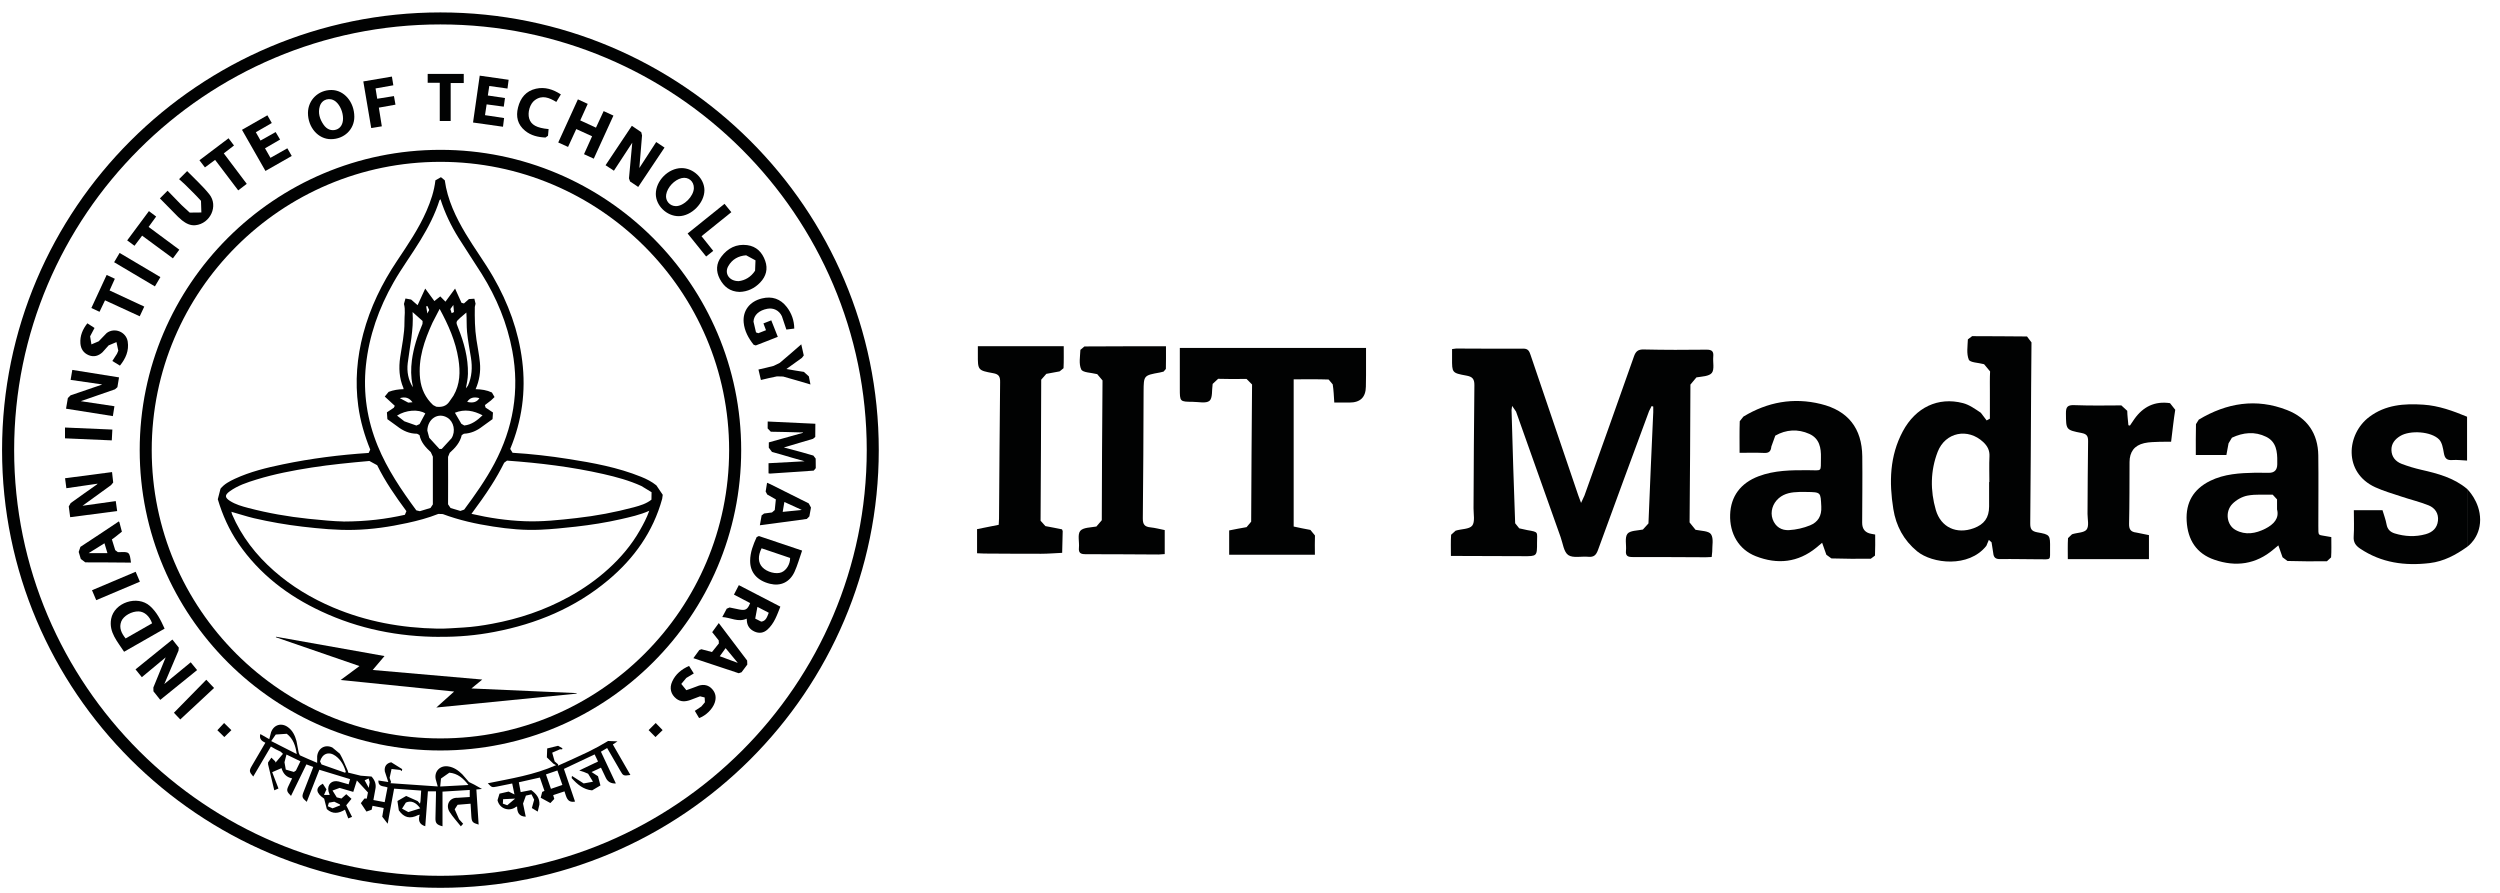 <?xml version="1.0" encoding="UTF-8"?>
<svg width="126px" height="45px" viewBox="0 0 126 45" version="1.1" xmlns="http://www.w3.org/2000/svg" xmlns:xlink="http://www.w3.org/1999/xlink">
    <title>HGF - Logo - IIT</title>
    <g id="Page-1" stroke="none" stroke-width="1" fill="none" fill-rule="evenodd">
        <g id="HGF---Home---Desktop" transform="translate(-1415, -2894)" fill="#010202">
            <g id="Logo---IIT" transform="translate(1415.104, 2894.626)">
                <path d="M18.481,39.082 L18.528,38.793 L18.476,38.609 L18.275,38.701 L18.481,39.082 Z M17.042,39.964 L17.024,39.914 L16.742,39.78 L16.471,39.83 L16.418,40.008 L16.655,40.114 L17.042,39.964 Z M21.076,40.114 C20.852,39.798 20.602,39.709 20.351,39.824 L20.159,40.129 L20.475,40.303 L21.076,40.114 Z M14.334,37.404 L14.234,37.791 L14.3,38.162 L14.708,38.28 L14.811,38.209 L15.038,37.743 C14.795,37.625 14.566,37.515 14.337,37.404 L14.334,37.404 Z M22.082,39.014 C22.567,38.988 23.018,38.967 23.505,38.938 C23.241,38.593 22.957,38.354 22.543,38.317 L22.122,38.612 L22.082,39.014 Z M17.29,38.32 L17.324,38.275 C17.235,37.956 17.082,37.675 16.808,37.472 C16.473,37.228 16.139,37.351 16.026,37.751 L16.102,37.901 C16.497,38.038 16.892,38.18 17.29,38.32 L17.29,38.32 Z M14.851,37.378 C14.793,36.952 14.669,36.604 14.35,36.357 L13.794,36.394 L13.565,36.725 C14.002,36.946 14.408,37.154 14.851,37.378 L14.851,37.378 Z M15.881,37.822 L15.881,37.488 C15.928,37.083 16.276,36.873 16.647,37.049 L17.024,37.362 C17.182,37.633 17.295,37.93 17.424,38.217 L17.446,38.314 L18.078,38.469 L18.623,38.512 C18.792,38.701 18.873,38.911 18.81,39.172 L18.715,39.695 L19.284,39.803 C19.332,39.553 19.377,39.317 19.427,39.061 C19.255,38.977 18.952,39.059 18.968,38.711 L19.466,38.788 L19.292,38.256 C19.25,38.001 19.385,37.833 19.614,37.793 L20.167,38.138 L20.146,38.241 L20.069,38.18 L19.63,38.13 L19.532,38.58 L19.608,38.793 L19.569,38.846 C20.357,38.901 21.147,38.956 21.958,39.011 L21.856,38.648 C21.771,38.254 22.074,37.941 22.475,37.999 C22.767,38.038 22.991,38.201 23.194,38.398 L23.531,38.788 L23.789,38.914 L24.187,39.138 L23.905,39.164 C23.942,39.759 23.982,40.345 24.019,40.934 C23.71,40.842 23.674,40.803 23.652,40.519 L23.613,39.88 L22.96,39.935 L22.812,40.161 L23.033,40.663 L23.239,40.892 L23.123,41.021 C22.915,40.761 22.717,40.545 22.559,40.3 C22.346,39.974 22.528,39.559 22.973,39.582 L23.571,39.543 L23.571,39.188 C23.115,39.214 22.672,39.243 22.198,39.272 L22.198,41.019 C21.908,40.945 21.837,40.858 21.843,40.608 C21.85,40.214 21.861,39.819 21.869,39.422 L21.869,39.256 L21.463,39.256 C21.418,39.845 21.374,40.429 21.329,41.016 C21.021,40.924 20.965,40.713 21.05,40.432 L20.965,40.456 C20.554,40.661 20.259,40.587 19.996,40.214 L19.927,39.745 L20.367,39.49 L20.944,39.748 L21.063,39.882 L21.089,39.753 L21.123,39.219 C20.67,39.188 20.222,39.156 19.759,39.122 C19.703,39.417 19.651,39.703 19.598,39.993 C19.545,40.277 19.495,40.558 19.435,40.89 L19.161,40.535 L19.234,40.098 L18.671,39.987 L18.626,40.185 L18.365,40.277 L18.083,39.853 L18.265,39.619 L18.381,39.624 L18.441,39.314 L17.883,38.709 L17.701,39.285 L17.013,39.085 L16.655,39.217 L16.869,39.561 L17.106,39.619 L17.348,39.401 L17.611,39.635 L17.345,39.961 L17.64,40.545 L17.448,40.621 L17.282,40.182 C16.961,40.377 16.658,40.419 16.368,40.153 L16.234,39.627 C15.807,39.335 15.778,39.082 16.165,38.872 L16.35,39.159 L16.226,39.438 L16.513,39.44 L16.452,39.256 C16.379,38.906 16.616,38.677 16.966,38.761 L17.467,38.904 L17.54,38.643 C17.024,38.485 16.518,38.33 15.991,38.17 C15.786,38.693 15.572,39.238 15.356,39.787 C15.114,39.582 15.098,39.532 15.204,39.267 C15.346,38.904 15.488,38.54 15.628,38.177 L15.683,38.028 L15.338,37.899 C15.08,38.427 14.824,38.956 14.563,39.488 C14.339,39.264 14.326,39.209 14.45,38.956 L14.619,38.604 C14.324,38.548 14.163,38.359 14.084,38.088 L13.615,38.291 C13.715,38.551 13.82,38.825 13.931,39.114 L13.72,39.206 C13.612,38.756 13.51,38.327 13.407,37.896 L13.407,37.799 L13.575,37.559 L13.768,37.749 L13.784,37.809 L14.158,37.367 L14.044,37.259 L13.789,37.136 L13.549,36.999 C13.254,37.496 12.956,38.004 12.659,38.512 C12.45,38.27 12.445,38.217 12.595,37.962 C12.817,37.583 13.038,37.204 13.27,36.809 C13.091,36.725 12.946,36.617 13.017,36.37 L13.467,36.628 L13.557,36.281 C13.697,35.894 14.089,35.781 14.418,36.031 C14.65,36.202 14.764,36.452 14.837,36.717 L14.953,37.322 L15.009,37.441 C15.29,37.57 15.575,37.691 15.881,37.822 L15.881,37.822 Z" id="Fill-707"></path>
                <path d="M25.859,39.624 L25.253,39.653 L25.24,39.877 L25.461,39.958 L25.859,39.624 Z M27.413,38.406 C27.5,38.656 27.579,38.888 27.663,39.132 L28.24,38.935 C28.154,38.685 28.072,38.451 27.988,38.206 L27.413,38.404 L27.413,38.406 Z M26.702,40.098 L26.818,39.677 L26.683,39.409 L26.402,39.472 L26.257,39.874 L26.394,40.535 C26.049,40.527 25.959,40.308 25.959,40.029 L25.917,40.029 C25.572,40.306 25.066,40.14 24.971,39.703 L25.071,39.374 L25.53,39.269 L25.825,39.414 L25.711,38.861 C25.445,38.914 25.19,38.969 24.934,39.019 C24.686,39.067 24.686,39.064 24.481,38.851 C25.653,38.612 26.823,38.43 27.922,37.938 L27.79,37.867 L27.458,37.546 L27.474,37.096 L28.024,36.962 L28.243,37.088 L28.227,37.141 L28.117,37.138 L27.727,37.309 L27.851,37.749 L28.027,37.899 L28.019,37.964 C28.528,37.733 29.041,37.509 29.547,37.265 C29.887,37.099 30.219,36.917 30.543,36.72 L31.017,36.738 L30.783,36.894 C31.078,37.409 31.37,37.917 31.668,38.433 C31.315,38.483 31.307,38.48 31.154,38.212 C30.933,37.833 30.714,37.454 30.496,37.075 L30.182,37.259 C30.432,37.793 30.683,38.325 30.936,38.861 C30.693,38.872 30.525,38.777 30.43,38.577 L30.185,38.064 L29.711,38.285 L30.035,38.496 L30.158,38.961 L29.737,39.209 C29.297,39.169 28.986,38.901 28.707,38.588 L28.723,38.48 L29.313,38.859 L29.782,38.772 L29.537,38.37 L29.323,38.28 L29.089,38.206 C29.418,38.051 29.721,37.906 30.037,37.754 L29.866,37.396 C29.347,37.641 28.838,37.88 28.317,38.127 C28.501,38.672 28.691,39.222 28.878,39.774 C28.464,39.848 28.443,39.522 28.346,39.259 L27.777,39.448 L27.832,39.64 L27.635,39.848 L27.147,39.58 L27.224,39.285 L27.337,39.235 C27.255,38.993 27.173,38.759 27.105,38.562 C26.744,38.643 26.404,38.722 26.046,38.801 L26.138,39.296 L26.668,39.193 C26.915,39.374 27.108,39.593 27.081,39.927 L26.997,40.279 L26.699,40.098 L26.702,40.098 Z" id="Fill-708"></path>
                <path d="M38.63,23.23 L38.63,22.72 C39.22,22.688 39.813,22.656 40.45,22.622 C40.205,22.554 40,22.496 39.797,22.438 C39.467,22.343 39.138,22.238 38.804,22.151 L38.643,21.936 L38.645,21.67 C39.222,21.509 39.791,21.349 40.363,21.188 L40.366,21.167 L40.231,21.167 C39.736,21.154 39.241,21.138 38.746,21.133 L38.585,20.967 L38.588,20.618 C39.378,20.654 40.166,20.691 40.99,20.731 L40.985,21.396 L40.872,21.491 C40.384,21.638 39.892,21.78 39.402,21.925 C39.694,22.001 39.997,22.08 40.297,22.164 L40.89,22.335 L41.006,22.488 L41.011,22.969 L40.906,23.093 C40.171,23.148 39.438,23.193 38.703,23.243 L38.63,23.23 Z" id="Fill-709"></path>
                <path d="M4.06,24.864 C4.611,24.787 5.161,24.708 5.73,24.629 L5.801,25.132 C5.008,25.235 4.226,25.334 3.433,25.44 L3.362,24.898 L3.459,24.729 C3.897,24.411 4.339,24.103 4.782,23.79 L4.816,23.751 C4.292,23.827 3.773,23.903 3.241,23.98 L3.175,23.477 C3.963,23.375 4.74,23.272 5.543,23.167 L5.601,23.693 L5.493,23.824 C5.016,24.172 4.54,24.516 4.06,24.861 L4.06,24.864 Z" id="Fill-710"></path>
                <path d="M5.584,20.346 C4.794,20.219 4.017,20.096 3.224,19.972 L3.316,19.435 L3.453,19.299 C3.969,19.12 4.486,18.946 5.002,18.77 L5.041,18.749 C4.517,18.672 3.993,18.596 3.455,18.52 L3.54,18.017 C4.327,18.144 5.099,18.267 5.895,18.394 L5.813,18.888 L5.69,18.996 C5.155,19.185 4.617,19.37 4.082,19.554 L3.967,19.593 C4.557,19.683 5.105,19.764 5.663,19.848 L5.584,20.348 L5.584,20.346 Z" id="Fill-711"></path>
                <path d="M32.966,6.531 L33.388,6.812 C32.942,7.478 32.505,8.133 32.062,8.796 L31.651,8.52 L31.596,8.364 C31.649,7.767 31.707,7.17 31.762,6.565 C31.456,7.033 31.151,7.499 30.837,7.978 L30.416,7.701 C30.856,7.041 31.293,6.386 31.741,5.715 L32.215,6.036 L32.255,6.199 C32.213,6.752 32.165,7.307 32.12,7.841 C32.386,7.425 32.671,6.989 32.969,6.531 L32.966,6.531 Z" id="Fill-712"></path>
                <path d="M7.972,34.646 L7.63,34.217 L7.625,34.025 C7.83,33.512 8.043,32.999 8.246,32.505 C7.864,32.823 7.461,33.157 7.045,33.504 L6.726,33.11 C7.345,32.607 7.957,32.115 8.584,31.607 L8.908,32.015 L8.892,32.168 C8.668,32.699 8.441,33.231 8.215,33.762 L8.175,33.851 C8.636,33.473 9.068,33.118 9.508,32.754 L9.83,33.146 C9.208,33.649 8.597,34.141 7.972,34.649 L7.972,34.646 Z" id="Fill-713"></path>
                <path d="M38.28,27.008 C38.085,27.398 38.103,27.734 38.319,27.963 C38.548,28.208 39.017,28.331 39.286,28.218 C39.534,28.116 39.723,27.8 39.718,27.495 C39.241,27.334 38.764,27.174 38.28,27.008 L38.28,27.008 Z M40.321,27.127 C40.19,27.5 40.092,27.863 39.939,28.197 C39.694,28.723 39.233,28.929 38.704,28.797 C38.056,28.637 37.7,28.226 37.703,27.64 C37.705,27.211 37.858,26.824 38.032,26.443 L38.143,26.39 C38.854,26.627 39.565,26.869 40.324,27.124 L40.321,27.127 Z" id="Fill-714"></path>
                <path d="M7.562,30.789 C7.433,30.426 7.178,30.202 6.888,30.189 C6.543,30.176 6.121,30.407 6.008,30.694 C5.882,31.02 6.019,31.289 6.227,31.552 C6.677,31.294 7.12,31.041 7.562,30.789 M8.192,31.057 C7.51,31.446 6.846,31.825 6.15,32.223 C5.821,31.71 5.376,31.244 5.497,30.57 C5.65,29.739 6.819,29.355 7.452,29.915 C7.799,30.223 7.997,30.626 8.192,31.057" id="Fill-715"></path>
                <path d="M17.185,5.344 C17.185,5.023 17.035,4.676 16.822,4.497 C16.532,4.257 16.124,4.368 16.015,4.726 C15.913,5.062 16.008,5.375 16.203,5.657 C16.366,5.896 16.6,5.983 16.835,5.909 C17.059,5.838 17.185,5.633 17.185,5.344 M16.574,6.388 C15.934,6.391 15.415,5.794 15.417,5.062 C15.423,4.413 15.936,3.91 16.598,3.91 C17.238,3.91 17.752,4.512 17.754,5.26 C17.754,5.896 17.243,6.388 16.574,6.388" id="Fill-716"></path>
                <path d="M37.125,13.543 C37.436,13.509 37.744,13.34 37.952,13.017 L37.973,12.496 L37.502,12.241 C37.112,12.269 36.796,12.443 36.601,12.788 C36.395,13.148 36.64,13.545 37.125,13.543 M37.172,14.087 C36.69,14.074 36.379,13.824 36.171,13.427 C35.971,13.04 35.989,12.656 36.25,12.312 C36.574,11.883 37.006,11.657 37.554,11.728 C38.023,11.791 38.31,12.091 38.461,12.517 C38.608,12.927 38.508,13.301 38.21,13.611 C37.928,13.908 37.575,14.074 37.172,14.087" id="Fill-717"></path>
                <path d="M34.867,8.856 C34.875,8.509 34.588,8.272 34.25,8.351 C33.887,8.435 33.528,8.816 33.47,9.185 C33.42,9.49 33.652,9.763 33.963,9.763 C34.364,9.763 34.856,9.269 34.867,8.856 M32.949,9.15 C32.949,8.485 33.576,7.851 34.242,7.846 C34.843,7.84 35.396,8.372 35.399,8.958 C35.402,9.603 34.743,10.269 34.1,10.269 C33.497,10.269 32.951,9.737 32.949,9.15" id="Fill-718"></path>
                <path d="M29.738,6.242 C29.464,6.119 29.209,6 28.94,5.879 C28.8,6.182 28.669,6.471 28.526,6.779 L28.031,6.555 C28.36,5.832 28.687,5.116 29.022,4.382 L29.517,4.609 C29.39,4.887 29.267,5.158 29.14,5.442 C29.398,5.563 29.657,5.679 29.933,5.808 C30.062,5.529 30.191,5.256 30.32,4.974 L30.813,5.2 C30.481,5.927 30.157,6.642 29.822,7.371 L29.33,7.145 C29.464,6.845 29.596,6.555 29.738,6.242" id="Fill-719"></path>
                <path d="M38.07,29.96 L37.959,30.552 L38.262,30.704 C38.502,30.678 38.56,30.46 38.641,30.257 L38.07,29.96 Z M36.887,29.342 L37.134,28.865 C37.83,29.223 38.517,29.581 39.226,29.949 C39.06,30.37 38.918,30.799 38.57,31.109 C38.38,31.278 38.154,31.312 37.917,31.202 C37.685,31.094 37.553,30.915 37.537,30.657 L37.529,30.554 C37.103,30.754 36.723,30.497 36.299,30.473 L36.523,30.052 L36.668,29.991 L37.142,30.089 C37.469,30.157 37.572,30.099 37.703,29.77 C37.435,29.631 37.166,29.489 36.887,29.342 L36.887,29.342 Z" id="Fill-720"></path>
                <path d="M38.502,16.016 L38.373,15.674 L38.768,15.519 C38.879,15.798 38.984,16.063 39.097,16.35 C38.721,16.497 38.357,16.645 37.988,16.784 L37.88,16.75 C37.617,16.418 37.416,16.053 37.377,15.624 C37.324,15.029 37.685,14.561 38.302,14.414 C38.808,14.29 39.229,14.435 39.548,14.845 C39.79,15.161 39.922,15.519 39.927,15.934 L39.529,15.984 L39.303,15.311 C39.161,15.011 38.871,14.879 38.573,14.935 C38.167,15.011 37.888,15.242 37.872,15.584 L37.999,16.126 L38.115,16.168 L38.502,16.016 Z" id="Fill-721"></path>
                <path d="M8.922,8.402 L9.328,7.997 C9.707,8.389 10.116,8.75 10.448,9.168 C10.914,9.752 10.495,10.646 9.747,10.725 C9.489,10.752 9.27,10.636 9.072,10.481 L8.872,10.304 C8.567,9.997 8.261,9.686 7.955,9.373 L8.343,8.986 C8.577,9.228 8.806,9.468 9.041,9.705 L9.457,10.089 L10.045,10.083 L10.026,9.497 C9.771,9.21 9.491,8.944 9.22,8.673 L8.922,8.402 Z" id="Fill-722"></path>
                <path d="M39.428,24.674 L39.344,25.173 C39.671,25.139 39.966,25.108 40.306,25.074 C39.992,24.931 39.716,24.805 39.428,24.674 M38.193,25.847 L38.282,25.35 L38.406,25.255 L38.804,25.202 L38.944,25.079 L38.946,25.06 L38.999,24.545 L38.564,24.297 L38.485,24.147 L38.556,23.706 L38.715,23.774 C39.36,24.098 40.008,24.424 40.656,24.745 L40.769,24.955 L40.688,25.4 L40.559,25.529 C39.781,25.639 39.004,25.739 38.193,25.847" id="Fill-723"></path>
                <path d="M36.172,32.448 C36.472,32.561 36.759,32.666 37.081,32.784 C36.865,32.521 36.672,32.29 36.467,32.04 L36.172,32.448 Z M34.842,32.545 L35.142,32.135 L35.252,32.095 L35.316,32.114 L35.779,32.237 L36.127,31.803 L36.119,31.651 L35.79,31.235 L36.122,30.777 C36.362,31.093 36.588,31.395 36.817,31.695 C37.062,32.019 37.305,32.342 37.552,32.666 L37.56,32.869 L37.271,33.255 L37.128,33.305 C36.375,33.058 35.621,32.806 34.842,32.545 L34.842,32.545 Z" id="Fill-724"></path>
                <path d="M4.363,27.252 L5.311,27.252 L5.161,26.755 C4.885,26.928 4.626,27.089 4.363,27.252 M5.886,25.652 L5.915,25.7 L6.039,26.171 L5.662,26.47 L5.535,26.56 L5.704,27.102 L5.838,27.202 L5.92,27.202 C6.415,27.181 6.428,27.194 6.497,27.728 L6.265,27.728 C5.575,27.723 4.885,27.715 4.194,27.717 L3.968,27.544 L3.862,27.191 L3.949,26.936 C4.597,26.515 5.238,26.084 5.886,25.652" id="Fill-725"></path>
                <path d="M25.473,3.837 C25.154,3.792 24.865,3.75 24.556,3.708 L24.483,4.187 C24.775,4.229 25.052,4.271 25.347,4.315 L25.286,4.75 C24.999,4.713 24.722,4.676 24.422,4.634 L24.34,5.178 C24.664,5.228 24.97,5.273 25.302,5.323 L25.247,5.762 C24.746,5.694 24.256,5.623 23.737,5.549 C23.85,4.763 23.961,3.987 24.074,3.187 C24.562,3.258 25.033,3.324 25.531,3.395 L25.473,3.839 L25.473,3.837 Z" id="Fill-726"></path>
                <path d="M13.593,5.575 C13.322,5.73 13.064,5.88 12.79,6.038 L13.027,6.458 C13.28,6.314 13.527,6.177 13.788,6.03 L14.012,6.408 C13.759,6.553 13.512,6.698 13.253,6.848 L13.527,7.329 C13.809,7.169 14.086,7.014 14.378,6.848 L14.6,7.235 C14.154,7.487 13.72,7.734 13.275,7.99 C12.879,7.298 12.492,6.616 12.092,5.917 C12.513,5.674 12.932,5.438 13.372,5.185 L13.593,5.572 L13.593,5.575 Z" id="Fill-727"></path>
                <path d="M34.625,32.937 L34.863,33.316 L34.486,33.542 L34.233,33.844 L34.488,34.16 L34.77,34.06 L35.129,33.926 C35.384,33.855 35.616,33.905 35.795,34.11 C35.974,34.313 36.003,34.544 35.916,34.797 C35.803,35.118 35.476,35.441 35.131,35.565 L34.915,35.202 L35.245,34.981 L35.424,34.768 L35.411,34.526 L35.179,34.468 L34.681,34.657 C34.438,34.741 34.201,34.757 33.983,34.589 C33.706,34.371 33.622,34.055 33.775,33.723 C33.943,33.352 34.238,33.108 34.625,32.937" id="Fill-728"></path>
                <path d="M5.94,17.802 L5.558,17.568 L5.793,17.202 L5.858,17.047 L5.766,16.616 L5.371,16.781 L5.06,17.129 C4.863,17.31 4.628,17.384 4.367,17.276 C4.104,17.166 3.969,16.958 3.948,16.679 C3.922,16.3 4.059,15.974 4.299,15.669 L4.66,15.903 L4.438,16.324 L4.504,16.731 L4.87,16.576 L5.274,16.158 C5.669,15.861 6.256,16.1 6.333,16.589 C6.404,17.047 6.235,17.439 5.94,17.802" id="Fill-729"></path>
                <path d="M28.163,4.133 L27.934,4.512 C27.578,4.299 27.225,4.146 26.851,4.423 C26.603,4.604 26.477,5.041 26.566,5.346 C26.661,5.667 26.946,5.825 27.546,5.88 L27.515,6.217 L27.388,6.306 C27.014,6.29 26.656,6.206 26.361,5.964 C25.981,5.654 25.889,5.249 26.005,4.791 C26.126,4.307 26.406,3.957 26.911,3.844 C27.362,3.744 27.765,3.875 28.163,4.131 L28.163,4.133 Z" id="Fill-730"></path>
                <path d="M18.824,3.831 L18.908,4.351 C19.19,4.307 19.464,4.262 19.751,4.217 L19.828,4.649 C19.556,4.699 19.285,4.746 18.99,4.799 C19.037,5.109 19.087,5.417 19.14,5.741 L18.605,5.827 C18.474,5.041 18.342,4.27 18.207,3.478 C18.692,3.397 19.166,3.315 19.648,3.233 L19.72,3.673 C19.425,3.725 19.132,3.775 18.824,3.831" id="Fill-731"></path>
                <path d="M40.743,18.751 C40.261,18.609 39.816,18.475 39.365,18.351 L39.057,18.343 C38.791,18.393 38.528,18.459 38.246,18.525 L38.122,17.998 C38.385,17.935 38.638,17.885 38.889,17.814 L39.194,17.664 C39.553,17.367 39.903,17.054 40.28,16.728 L40.406,17.288 L40.314,17.409 C40.064,17.593 39.811,17.775 39.531,17.972 C39.842,18.025 40.127,18.077 40.411,18.117 L40.662,18.343 L40.743,18.751 Z" id="Fill-732"></path>
                <polygon id="Fill-733" points="22.06 3.546 21.451 3.546 21.451 3.099 23.269 3.099 23.269 3.559 22.61 3.559 22.61 5.472 22.06 5.472"></polygon>
                <path d="M5.271,13.232 L5.684,13.424 L5.418,14.013 C6,14.284 6.575,14.55 7.167,14.826 L6.938,15.315 C6.353,15.047 5.779,14.781 5.189,14.51 L4.912,15.089 L4.501,14.897 C4.76,14.342 5.012,13.795 5.271,13.232" id="Fill-734"></path>
                <path d="M7.386,10.811 C7.905,11.195 8.411,11.569 8.933,11.958 L8.611,12.395 C8.087,12.008 7.578,11.632 7.059,11.251 L6.675,11.761 L6.306,11.49 C6.672,10.995 7.033,10.511 7.402,10.014 L7.766,10.288 L7.386,10.811 Z" id="Fill-735"></path>
                <path d="M10.738,7.433 L10.224,7.811 L9.948,7.451 C10.438,7.083 10.92,6.717 11.415,6.343 L11.689,6.707 L11.175,7.104 C11.56,7.617 11.942,8.122 12.332,8.64 L11.902,8.969 C11.513,8.456 11.128,7.948 10.738,7.433" id="Fill-736"></path>
                <path d="M35.253,11.278 C35.453,11.528 35.643,11.765 35.843,12.018 L35.485,12.302 C35.172,11.915 34.869,11.536 34.552,11.142 C35.172,10.644 35.785,10.153 36.412,9.647 L36.755,10.068 C36.254,10.473 35.759,10.873 35.253,11.278" id="Fill-737"></path>
                <path d="M3.172,20.921 C3.986,20.956 4.763,20.99 5.559,21.024 L5.53,21.569 C4.739,21.534 3.957,21.5 3.172,21.466 L3.172,20.921 Z" id="Fill-738"></path>
                <path d="M4.746,29.622 L4.533,29.122 C5.268,28.809 5.992,28.504 6.733,28.191 L6.946,28.691 C6.214,29.001 5.486,29.309 4.746,29.622" id="Fill-739"></path>
                <path d="M8.981,35.635 L8.662,35.296 C9.199,34.749 9.747,34.191 10.293,33.633 L10.685,34.049 C10.14,34.557 9.565,35.091 8.981,35.635" id="Fill-740"></path>
                <path d="M7.703,13.808 C7.015,13.4 6.338,12.998 5.648,12.59 L5.925,12.122 C6.61,12.527 7.287,12.927 7.98,13.34 L7.703,13.808 Z" id="Fill-741"></path>
                <polygon id="Fill-742" points="32.931 36.522 32.586 36.172 32.944 35.814 33.292 36.172"></polygon>
                <polygon id="Fill-743" points="11.202 36.522 10.851 36.177 11.191 35.814 11.557 36.174"></polygon>
                <path d="M21.886,35.033 C22.194,34.756 22.468,34.509 22.784,34.228 C20.861,34.033 18.985,33.841 17.065,33.646 C17.394,33.402 17.692,33.181 18.013,32.944 C16.591,32.452 15.194,31.971 13.801,31.492 L13.806,31.465 C15.621,31.789 17.434,32.11 19.275,32.439 C19.072,32.676 18.888,32.894 18.68,33.141 C20.527,33.302 22.342,33.46 24.202,33.623 L23.656,34.072 C25.453,34.151 27.205,34.23 28.957,34.307 L28.957,34.333 C26.618,34.564 24.276,34.796 21.889,35.033 L21.886,35.033 Z" id="Fill-744"></path>
                <path d="M21.435,15.173 L21.527,14.997 L21.438,14.799 L21.375,14.815 L21.435,15.173 Z M22.745,14.744 L22.594,14.952 L22.66,15.157 L22.776,15.102 L22.745,14.744 Z M24.057,19.44 C23.772,19.359 23.567,19.422 23.443,19.629 C23.735,19.701 23.941,19.637 24.057,19.44 L24.057,19.44 Z M20.687,19.648 C20.516,19.419 20.329,19.361 20.047,19.44 L20.471,19.666 L20.687,19.648 Z M22.824,20.177 L23.148,20.732 L23.295,20.819 C23.672,20.779 23.946,20.561 24.217,20.306 C23.767,20.071 23.322,19.977 22.821,20.177 L22.824,20.177 Z M19.907,20.321 L20.276,20.608 L20.882,20.821 L21.043,20.748 L21.332,20.211 C20.985,19.987 20.35,20.035 19.907,20.321 L19.907,20.321 Z M20.705,18.893 L20.69,18.78 C20.6,18.367 20.603,17.951 20.655,17.535 C20.74,16.896 20.937,16.288 21.19,15.699 L21.195,15.552 L20.69,15.102 C20.753,16.004 20.547,16.836 20.445,17.677 C20.395,18.101 20.468,18.517 20.705,18.893 L20.705,18.893 Z M23.401,15.126 L23.1,15.383 C22.863,15.599 22.866,15.597 22.987,15.899 C23.285,16.644 23.495,17.407 23.48,18.217 C23.474,18.461 23.424,18.701 23.377,18.948 L23.48,18.811 C23.682,18.359 23.709,17.888 23.632,17.404 C23.564,16.972 23.477,16.541 23.435,16.102 C23.406,15.786 23.424,15.47 23.401,15.126 L23.401,15.126 Z M21.433,21.076 L21.53,21.439 L22.044,22.002 L22.16,22 L22.655,21.46 C22.871,21.111 22.771,20.627 22.447,20.427 C21.983,20.142 21.451,20.474 21.433,21.076 L21.433,21.076 Z M22.054,14.942 L21.693,15.639 C21.285,16.536 20.961,17.451 21.069,18.461 C21.127,18.985 21.34,19.43 21.725,19.79 L21.883,19.872 C22.157,19.906 22.392,19.85 22.55,19.606 L22.75,19.319 C23.087,18.74 23.1,18.112 23,17.475 C22.861,16.578 22.497,15.757 22.054,14.942 L22.054,14.942 Z M23.659,25.272 C24.557,25.48 25.44,25.609 26.335,25.643 C27.21,25.678 28.079,25.583 28.949,25.485 C29.932,25.375 30.898,25.193 31.852,24.938 C32.16,24.854 32.471,24.762 32.729,24.557 L32.735,24.181 L32.224,23.87 C31.61,23.589 30.962,23.415 30.306,23.265 C28.706,22.902 27.084,22.707 25.45,22.589 L25.308,22.694 C25.11,23.089 24.892,23.476 24.652,23.849 C24.346,24.331 24.012,24.794 23.659,25.27 L23.659,25.272 Z M17.202,25.659 C18.387,25.656 19.351,25.533 20.302,25.32 L20.379,25.136 C19.833,24.396 19.309,23.647 18.906,22.821 L18.514,22.607 C17.539,22.694 16.561,22.789 15.595,22.939 C14.662,23.086 13.732,23.263 12.828,23.541 C12.349,23.689 11.872,23.844 11.464,24.144 C11.216,24.325 11.224,24.452 11.485,24.62 C11.769,24.801 12.088,24.891 12.409,24.975 C13.403,25.236 14.409,25.412 15.431,25.52 C16.09,25.588 16.748,25.651 17.202,25.656 L17.202,25.659 Z M23.864,18.988 C24.159,18.995 24.433,19.035 24.689,19.156 L24.821,19.385 L24.641,19.556 L24.336,19.79 L24.367,19.914 L24.742,20.164 L24.72,20.498 L24.207,20.869 C23.933,21.082 23.63,21.218 23.277,21.234 L23.169,21.3 C23.084,21.679 22.837,21.95 22.56,22.197 L22.478,22.4 C22.481,23.197 22.484,23.994 22.478,24.791 L22.605,24.978 L23.098,25.125 L23.29,25.059 C23.843,24.315 24.378,23.557 24.815,22.734 C25.761,20.947 26.088,19.061 25.719,17.07 C25.461,15.673 24.926,14.381 24.175,13.179 C23.79,12.566 23.385,11.969 23.003,11.356 C22.623,10.745 22.313,10.098 22.096,9.414 L22.046,9.467 C21.82,10.18 21.477,10.838 21.09,11.474 C20.655,12.192 20.152,12.868 19.736,13.597 C18.99,14.905 18.495,16.296 18.337,17.798 C18.192,19.195 18.4,20.545 18.932,21.847 C19.417,23.028 20.126,24.075 20.879,25.096 L21.056,25.138 L21.593,24.975 L21.712,24.796 C21.709,23.994 21.709,23.191 21.712,22.389 L21.609,22.163 C21.348,21.923 21.111,21.666 21.04,21.303 L20.914,21.234 C20.534,21.234 20.21,21.09 19.918,20.861 L19.42,20.5 L19.396,20.156 L19.744,19.924 L19.794,19.827 L19.509,19.564 L19.288,19.361 L19.483,19.124 C19.725,19.032 19.976,18.993 20.234,18.988 L20.229,18.932 C20.015,18.432 19.986,17.912 20.065,17.38 C20.152,16.786 20.287,16.196 20.281,15.594 C20.276,15.294 20.339,14.991 20.255,14.694 L20.331,14.418 L20.616,14.471 L20.943,14.755 C21.077,14.468 21.198,14.202 21.327,13.918 L21.788,14.547 L22.086,14.313 L22.347,14.578 L22.832,13.918 C22.947,14.171 23.053,14.402 23.156,14.636 L23.279,14.668 L23.53,14.447 L23.804,14.429 L23.864,14.681 L23.827,14.842 C23.819,15.394 23.825,15.944 23.909,16.491 C23.967,16.875 24.046,17.259 24.083,17.646 C24.128,18.104 24.057,18.554 23.867,18.988 L23.864,18.988 Z M11.569,25.172 L11.551,25.162 L11.561,25.18 L11.59,25.291 C12.07,26.412 12.799,27.348 13.711,28.15 C14.599,28.929 15.595,29.529 16.68,29.989 C18.361,30.702 20.123,31.023 21.944,31.057 C22.384,31.065 22.821,31.023 23.258,31 C23.743,30.971 24.22,30.902 24.694,30.813 C26.051,30.563 27.344,30.129 28.556,29.463 C29.281,29.066 29.955,28.595 30.566,28.04 C31.193,27.469 31.734,26.83 32.152,26.091 C32.326,25.785 32.492,25.475 32.619,25.117 C32.142,25.33 31.66,25.43 31.186,25.541 C30.437,25.712 29.681,25.83 28.92,25.917 C28.322,25.983 27.726,26.046 27.126,26.072 C26.33,26.109 25.537,26.035 24.749,25.912 C23.885,25.78 23.034,25.591 22.212,25.283 L21.988,25.275 C21.48,25.478 20.953,25.617 20.421,25.733 C19.533,25.927 18.64,26.059 17.731,26.08 C16.862,26.101 15.998,26.017 15.136,25.917 C14.311,25.82 13.497,25.678 12.691,25.491 C12.312,25.401 11.943,25.275 11.569,25.172 L11.569,25.172 Z M22.065,31.473 C19.981,31.468 17.979,31.073 16.087,30.187 C14.406,29.403 12.971,28.308 11.911,26.764 C11.443,26.077 11.108,25.33 10.873,24.536 L11.01,24.004 C11.2,23.768 11.464,23.631 11.732,23.505 C12.507,23.147 13.329,22.947 14.156,22.776 C15.584,22.479 17.025,22.297 18.477,22.202 L18.556,22.034 C18.269,21.324 18.055,20.598 17.952,19.837 C17.784,18.606 17.887,17.393 18.203,16.196 C18.553,14.87 19.146,13.658 19.907,12.521 C20.447,11.711 20.998,10.906 21.39,10.009 C21.606,9.512 21.78,9.001 21.841,8.462 L22.12,8.304 L22.313,8.462 C22.447,9.443 22.868,10.319 23.369,11.159 C23.809,11.895 24.323,12.584 24.752,13.329 C25.513,14.649 26.03,16.054 26.217,17.572 C26.407,19.101 26.201,20.579 25.611,22 L25.729,22.194 C26.67,22.252 27.605,22.358 28.535,22.505 C29.784,22.7 31.028,22.928 32.208,23.405 C32.482,23.515 32.745,23.649 32.977,23.836 L33.298,24.312 L33.269,24.517 C32.811,26.18 31.857,27.516 30.548,28.613 C28.878,30.013 26.933,30.818 24.807,31.223 C23.901,31.397 22.987,31.478 22.065,31.47 L22.065,31.473 Z" id="Fill-745"></path>
                <path d="M22.093,0.605 C10.246,0.605 0.609,10.228 0.609,22.059 C0.609,33.889 10.246,43.515 22.093,43.515 C33.94,43.515 43.58,33.889 43.58,22.059 C43.58,10.228 33.94,0.605 22.093,0.605 M22.093,44.12 C9.911,44.12 2.27373675e-13,34.223 2.27373675e-13,22.059 C2.27373675e-13,9.894 9.911,0 22.093,0 C34.275,0 44.186,9.894 44.186,22.059 C44.186,34.223 34.275,44.12 22.093,44.12" id="Fill-746"></path>
                <path d="M22.093,7.531 C14.071,7.531 7.543,14.05 7.543,22.06 C7.543,30.071 14.071,36.59 22.093,36.59 C30.118,36.59 36.644,30.071 36.644,22.06 C36.644,14.05 30.118,7.531 22.093,7.531 M22.093,37.198 C13.736,37.198 6.937,30.408 6.937,22.06 C6.937,13.716 13.736,6.926 22.093,6.926 C30.452,6.926 37.252,13.716 37.252,22.06 C37.252,30.408 30.452,37.198 22.093,37.198" id="Fill-747"></path>
                <path d="M124.236,26.938 C123.667,27.343 123.067,27.667 122.358,27.753 C121.101,27.903 119.919,27.743 118.844,27.022 C118.62,26.87 118.501,26.704 118.522,26.412 C118.551,25.983 118.53,25.549 118.53,25.089 L119.974,25.089 C120.04,25.315 120.135,25.557 120.179,25.807 C120.224,26.051 120.361,26.186 120.585,26.257 C121.104,26.417 121.631,26.443 122.155,26.296 C122.49,26.201 122.727,25.993 122.769,25.623 C122.811,25.249 122.619,24.975 122.303,24.846 C121.855,24.665 121.378,24.554 120.92,24.399 C120.477,24.252 120.029,24.123 119.608,23.931 C117.99,23.189 118.156,21.25 119.31,20.385 C120.127,19.772 121.062,19.706 122.031,19.769 C122.811,19.819 123.528,20.085 124.236,20.377 L124.236,22.587 C123.989,22.576 123.739,22.542 123.494,22.56 C123.217,22.581 123.112,22.474 123.067,22.21 C123.025,21.974 122.982,21.687 122.83,21.526 C122.432,21.113 121.362,21.045 120.864,21.35 C120.601,21.511 120.416,21.734 120.424,22.058 C120.432,22.397 120.63,22.631 120.933,22.75 C121.254,22.873 121.589,22.973 121.923,23.05 C122.753,23.239 123.567,23.452 124.236,24.015 L124.236,26.938 Z" id="Fill-748"></path>
                <path d="M86.168,27.447 L85.862,27.46 C84.637,27.457 83.412,27.444 82.187,27.449 C81.945,27.449 81.818,27.402 81.845,27.128 C81.874,26.842 81.774,26.476 81.916,26.281 C82.045,26.11 82.427,26.118 82.698,26.063 L82.978,25.755 C83.049,23.885 83.138,22.017 83.22,20.146 L83.22,19.865 L83.138,19.839 L83.009,20.094 C82.148,22.427 81.281,24.761 80.433,27.099 C80.338,27.357 80.219,27.462 79.945,27.436 C79.603,27.402 79.179,27.515 78.936,27.349 C78.71,27.194 78.665,26.763 78.552,26.447 C77.801,24.337 77.055,22.227 76.304,20.117 L76.107,19.831 L76.078,20.039 C76.133,21.941 76.188,23.845 76.26,25.747 L76.465,26.002 L76.873,26.092 C77.464,26.192 77.361,26.181 77.363,26.713 C77.366,27.41 77.361,27.41 76.657,27.405 C75.572,27.402 74.489,27.397 73.404,27.394 L73.022,27.394 C73.022,27.013 73.009,26.668 73.032,26.326 L73.259,26.121 C73.543,26.029 73.946,26.052 74.094,25.868 C74.244,25.676 74.16,25.289 74.162,24.99 C74.176,22.922 74.178,20.854 74.205,18.789 C74.21,18.468 74.099,18.358 73.804,18.305 C73.074,18.171 73.077,18.16 73.08,17.434 L73.08,16.968 L73.285,16.94 C74.413,16.942 75.543,16.955 76.671,16.945 C76.921,16.942 76.976,17.087 77.037,17.266 C77.838,19.623 78.639,21.977 79.439,24.335 L79.582,24.721 L79.753,24.35 C80.588,22.017 81.423,19.683 82.245,17.345 C82.337,17.079 82.456,16.979 82.748,16.987 C83.8,17.011 84.853,17.011 85.905,16.997 C86.181,16.995 86.271,17.087 86.244,17.35 C86.218,17.629 86.313,17.987 86.173,18.168 C86.036,18.342 85.667,18.35 85.396,18.394 L85.093,18.757 C85.085,21.075 85.072,23.39 85.051,25.705 L85.351,26.076 C85.625,26.131 86.018,26.129 86.131,26.3 C86.273,26.513 86.186,26.878 86.192,27.178 L86.165,27.447 L86.168,27.447 Z" id="Fill-749"></path>
                <path d="M100.147,23.671 L100.16,23.671 C100.16,23.24 100.144,22.806 100.165,22.374 C100.181,22.072 100.062,21.853 99.857,21.659 C99.082,20.927 97.939,21.154 97.554,22.148 C97.186,23.106 97.178,24.1 97.462,25.079 C97.718,25.955 98.508,26.313 99.37,25.997 C99.904,25.802 100.144,25.465 100.147,24.905 C100.149,24.492 100.147,24.082 100.147,23.671 L100.147,23.671 Z M100.186,20.478 C100.186,20.03 100.184,19.581 100.186,19.131 C100.186,18.786 100.178,18.439 100.197,18.094 L99.894,17.731 L99.862,17.723 C99.604,17.652 99.185,17.65 99.122,17.497 C99.001,17.2 99.064,16.824 99.077,16.479 L99.291,16.316 C100.213,16.313 101.135,16.329 102.057,16.332 L102.283,16.631 C102.275,17.379 102.27,18.126 102.265,18.873 C102.252,21.164 102.244,23.458 102.22,25.75 C102.217,26.023 102.281,26.149 102.573,26.202 C103.226,26.318 103.226,26.336 103.219,27.018 C103.211,27.633 103.306,27.562 102.66,27.562 C102.009,27.562 101.359,27.541 100.708,27.552 C100.471,27.557 100.376,27.47 100.355,27.249 L100.271,26.707 L100.134,26.584 L100.007,26.886 C99.119,28.002 97.286,27.788 96.519,27.16 C95.842,26.602 95.457,25.884 95.32,25.031 C95.104,23.682 95.133,22.356 95.797,21.114 C96.443,19.907 97.575,19.365 98.829,19.691 C99.151,19.773 99.446,19.988 99.73,20.178 L100.023,20.564 L100.181,20.478 L100.186,20.478 Z" id="Fill-750"></path>
                <path d="M59.359,16.911 L68.744,16.911 L68.744,18.279 L68.736,18.863 C68.728,19.4 68.451,19.665 67.903,19.663 L67.144,19.663 C67.121,19.339 67.113,19.042 67.065,18.747 L66.86,18.502 C66.288,18.481 65.714,18.492 65.097,18.492 L65.097,25.911 C65.356,25.963 65.645,26.034 65.94,26.082 L66.17,26.363 C66.156,26.674 66.167,26.989 66.167,27.334 L61.846,27.334 L61.846,26.108 C62.134,26.053 62.426,25.99 62.724,25.942 L62.955,25.666 C62.966,23.361 62.979,21.057 63,18.752 L62.721,18.471 C62.244,18.481 61.767,18.479 61.29,18.466 L61.014,18.723 L61.011,18.755 C60.966,19.039 61.019,19.436 60.853,19.576 C60.679,19.72 60.295,19.626 60.005,19.626 C59.357,19.621 59.359,19.615 59.359,18.96 C59.362,18.279 59.359,17.6 59.359,16.911" id="Fill-751"></path>
                <path d="M90.938,24.169 L90.58,24.169 C90.206,24.179 89.845,24.227 89.547,24.482 C89.236,24.75 89.107,25.171 89.236,25.539 C89.373,25.926 89.687,26.116 90.066,26.092 C90.425,26.071 90.793,25.987 91.123,25.852 C91.521,25.689 91.715,25.379 91.689,24.903 C91.652,24.179 91.684,24.179 90.938,24.169 L90.938,24.169 Z M87.571,22.196 C87.571,21.635 87.561,21.12 87.579,20.604 L87.764,20.37 C88.978,19.636 90.282,19.394 91.668,19.736 C93.038,20.07 93.739,20.962 93.755,22.375 C93.768,23.487 93.752,24.603 93.749,25.716 C93.747,26.039 93.902,26.226 94.21,26.279 L94.405,26.315 C94.405,26.668 94.413,27.021 94.395,27.376 L94.184,27.534 C93.52,27.541 92.859,27.539 92.198,27.518 L91.945,27.334 L91.731,26.729 L91.444,26.971 C90.514,27.731 89.476,27.833 88.388,27.407 C87.529,27.073 87.063,26.265 87.095,25.311 C87.126,24.392 87.619,23.724 88.522,23.38 C89.331,23.072 90.177,23.069 91.025,23.072 C91.758,23.074 91.655,23.19 91.671,22.448 C91.684,21.948 91.6,21.475 91.088,21.243 C90.512,20.983 89.913,21.02 89.371,21.33 L89.173,21.877 C89.147,22.148 89.031,22.217 88.778,22.201 C88.388,22.183 87.998,22.196 87.569,22.196 L87.571,22.196 Z" id="Fill-752"></path>
                <path d="M114.659,25.048 L114.659,24.543 L114.438,24.304 C114.019,24.317 113.587,24.275 113.178,24.351 C112.902,24.401 112.607,24.567 112.409,24.769 C112.024,25.161 112.122,25.845 112.572,26.087 C113.07,26.358 113.579,26.266 114.064,26.022 C114.496,25.803 114.78,25.495 114.659,25.048 L114.659,25.048 Z M117.394,26.443 C117.394,26.8 117.407,27.134 117.383,27.466 L117.172,27.661 C116.508,27.671 115.847,27.666 115.186,27.647 L114.936,27.461 L114.725,26.861 L114.488,27.058 C113.595,27.821 112.578,27.958 111.5,27.584 C110.594,27.274 110.157,26.582 110.104,25.632 C110.051,24.696 110.446,24.028 111.282,23.612 C112.003,23.257 112.783,23.215 113.566,23.199 L114.251,23.204 C114.527,23.204 114.667,23.062 114.67,22.775 L114.67,22.644 C114.677,22.139 114.625,21.641 114.111,21.389 C113.539,21.107 112.949,21.168 112.385,21.434 L112.214,21.72 L112.106,22.307 L110.565,22.307 C110.565,21.781 110.56,21.265 110.573,20.75 L110.715,20.523 C112.122,19.679 113.61,19.432 115.167,20.042 C116.182,20.439 116.724,21.226 116.738,22.328 C116.753,23.507 116.74,24.688 116.74,25.866 C116.74,26.443 116.717,26.306 117.193,26.408 L117.394,26.443 Z" id="Fill-753"></path>
                <path d="M58.598,27.3 L58.287,27.321 C57.062,27.316 55.834,27.303 54.609,27.305 C54.364,27.305 54.248,27.248 54.274,26.979 C54.303,26.69 54.193,26.314 54.34,26.132 C54.483,25.956 54.87,25.961 55.154,25.911 L55.426,25.593 C55.431,23.244 55.444,20.897 55.463,18.548 L55.194,18.229 L55.16,18.224 C54.891,18.153 54.469,18.156 54.39,17.993 C54.259,17.719 54.335,17.34 54.348,17.006 L54.551,16.835 C55.905,16.825 57.259,16.827 58.661,16.827 C58.661,17.246 58.666,17.609 58.656,17.969 L58.54,18.103 L58.353,18.148 C57.541,18.295 57.539,18.295 57.533,19.108 C57.523,21.242 57.52,23.372 57.494,25.503 C57.491,25.811 57.591,25.924 57.881,25.953 C58.116,25.977 58.347,26.04 58.598,26.09 L58.598,27.3 Z" id="Fill-754"></path>
                <path d="M49.18,16.824 L53.508,16.824 C53.508,17.206 53.516,17.569 53.498,17.932 L53.3,18.092 L52.631,18.216 L52.373,18.51 C52.365,20.878 52.357,23.248 52.341,25.619 L52.584,25.89 C52.868,25.94 53.153,26 53.421,26.053 L53.456,26.139 C53.448,26.505 53.44,26.871 53.429,27.237 C53.076,27.252 52.723,27.284 52.37,27.284 C51.417,27.286 50.463,27.279 49.509,27.273 L49.14,27.258 L49.14,26.042 C49.488,25.974 49.844,25.903 50.231,25.824 L50.247,25.508 C50.265,23.214 50.276,20.92 50.302,18.629 C50.307,18.355 50.239,18.232 49.949,18.182 C49.175,18.042 49.177,18.026 49.18,17.227 L49.18,16.824 Z" id="Fill-755"></path>
                <path d="M107.244,20.824 L107.47,20.49 C107.91,19.872 108.495,19.58 109.264,19.693 L109.528,20.027 C109.443,20.551 109.391,21.077 109.32,21.637 L108.769,21.64 C108.5,21.653 108.224,21.648 107.965,21.708 C107.462,21.824 107.228,22.153 107.225,22.661 C107.22,23.7 107.225,24.739 107.201,25.775 C107.196,26.062 107.291,26.183 107.568,26.215 L108.203,26.344 L108.203,27.554 L104.114,27.554 C104.114,27.18 104.103,26.836 104.124,26.494 L104.325,26.302 C104.575,26.215 104.936,26.231 105.062,26.062 C105.194,25.886 105.107,25.544 105.107,25.273 C105.118,24.052 105.115,22.829 105.136,21.608 C105.139,21.356 105.07,21.248 104.812,21.198 C104.011,21.043 104.027,21.032 104.019,20.209 C104.016,19.89 104.095,19.78 104.438,19.793 C105.228,19.822 106.019,19.814 106.812,19.806 L107.109,20.08 C107.114,20.322 107.146,20.564 107.167,20.806 L107.244,20.824 Z" id="Fill-756"></path>
                <path d="M124.236,26.938 C124.236,26.938 124.895,26.496 124.895,25.57 C124.895,24.641 124.236,24.015 124.236,24.015" id="Fill-757"></path>
            </g>
        </g>
    </g>
</svg>